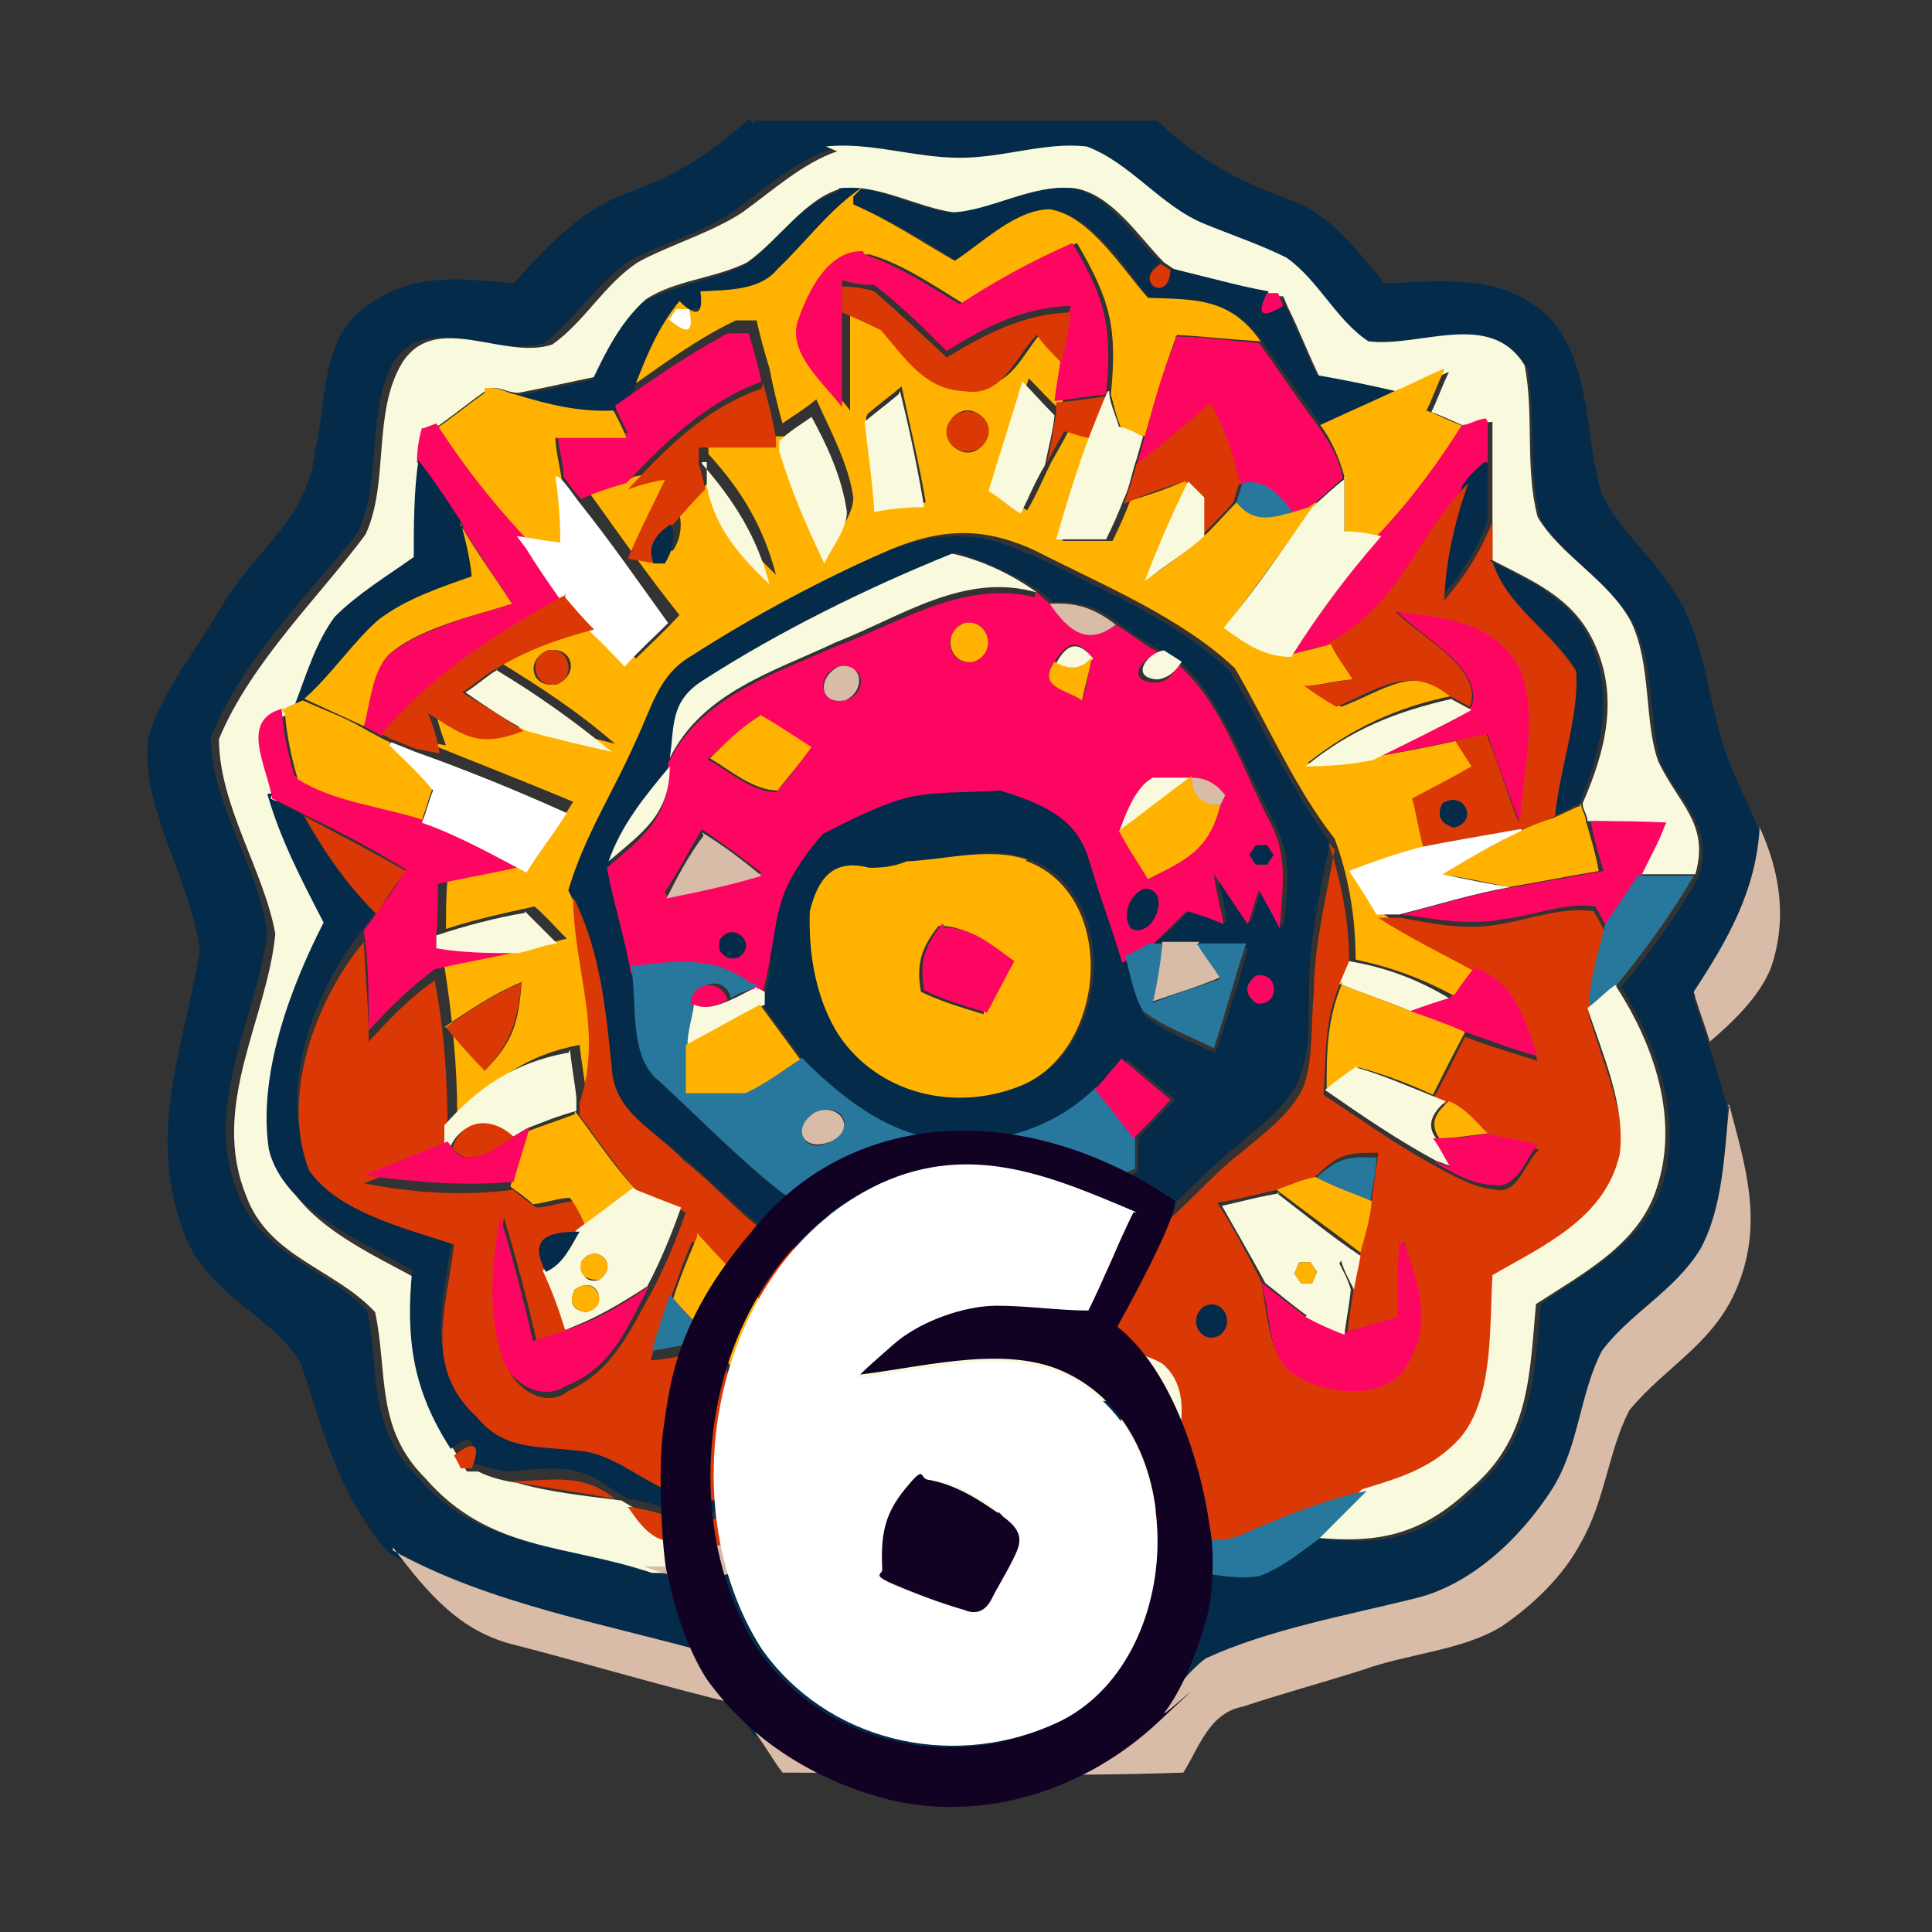 <?xml version="1.0" encoding="UTF-8"?>
<svg id="_Слой_1" data-name=" Слой 1" xmlns="http://www.w3.org/2000/svg" version="1.1" viewBox="0 0 120 120">
  <rect x="0" y="0" width="120" height="120" fill="#333333" stroke="none"/>
  <defs>
    <style>
      .cls-1 {
        fill: #fd0661;
      }

      .cls-1, .cls-2, .cls-3, .cls-4, .cls-5, .cls-6, .cls-7, .cls-8, .cls-9 {
        stroke-width: 0px;
      }

      .cls-2 {
        fill: #042b4a;
      }

      .cls-3 {
        fill: #d9bca7;
      }

      .cls-4 {
        fill: #110224;
      }

      .cls-5 {
        fill: #ffb300;
      }

      .cls-6 {
        fill: #fff;
      }

      .cls-7 {
        fill: #f9f9de;
      }

      .cls-8 {
        fill: #da3906;
      }

      .cls-9 {
        fill: #28779c;
      }
    </style>
  </defs>
  <path id="p1" class="cls-2" d="M46.9,7.5h25c2.5,2.4,4.9,3.7,8.2,4.9,2.7,1,4.1,3.1,5.9,5.2,3.5-.1,7.2-.7,10.1,2,2.8,2.8,2.3,7.6,3.4,11.1,1.1,2.3,3.2,3.9,4.5,6.1,1.7,2.5,2,5.8,2.8,8.7.6,2.3,1.7,4.1,2.5,6.2,0,4.1-1.8,7-4.1,10.3.3,1,.7,2,1,3.1.4,1.3.8,2.5,1.1,3.8-.1,2.8-.4,6.3-1.8,8.9-1.5,2.7-4.2,4.2-6.1,6.3-1.4,2.7-1.4,6.1-3.1,8.6-1.8,3.1-4.9,5.9-8.6,6.8-4.2,1-9,1.8-12.9,3.7-2,1.4-3.1,3.8-4.9,5.3-1.7.8-4.1.8-5.9,1-6.1,0-11.4.6-17.2-1.7-.3-.6-.7-1.1-1-1.7-.6-1-1-2-1.5-3.1-6.8-2-14.1-3.1-20.1-6.5-3.1-3.5-4.1-7.5-5.5-11.8-1.8-3.1-5.9-4.2-7.3-8.2-2.3-6.2,0-11.4,1-17.4-.4-4.2-3.7-8.9-3.2-13.2.8-3,3.1-5.6,4.6-8.3,2.1-3.5,5.3-5.3,5.8-9.7.7-3.1.3-6.9,3.2-8.9,2.8-2.1,5.8-1.7,9.1-1.4,2.1-2.3,4.1-4.5,7-5.6,3.1-1.1,5.2-2.4,7.6-4.6l.3.3ZM39.9,97.3c3.2,1.3,5.1.8,8-.6,0,1.7-.1,3.5.4,5.1.6,1.3,1.7,2.4,2.7,3.2,5.2,1.1,10.7,1.1,15.9,0,2.4-.4,2.7-2.3,3.5-4.2.6-1,1-3.1,2.3-3.4,1.8,0,3.8.7,5.5.4,1.3-.4,2.5-1.4,3.7-2.3,3.9.6,6.8,0,9.7-3,3.7-3.2,3.7-7.2,4.1-11.5,2.8-2,6.3-3.7,7.5-7.2,1.4-4.4-.3-8.9-2.5-12.5,1.8-2.1,3.4-4.4,4.8-6.8,1-3.2-1-4.5-2.3-7-.8-2.7-.4-6.1-1.7-8.7-1.4-2.5-4.2-4.1-5.8-6.5-.8-3.1-.3-6.3-.8-9.4-2.1-3.5-6.5-1.1-9.7-1.5-2-1.1-3.2-3.8-5.1-5.2-1.5-.8-3.4-1.4-5.1-2.1-2.7-1.1-4.6-3.9-7.3-4.8-2.5-.3-5.3.6-7.9.7-2.7,0-5.6-1-8.3-.7-2.1.7-4.1,2.5-5.9,3.8-2,1.4-4.5,2-6.5,3.1-2,1.3-3.4,3.7-5.3,5.1-3,1-7.2-2-9.3,1.1-1.8,3-.7,7.5-2.3,10.7-3,3.8-7.2,7.9-9.1,12.7,0,4.1,3,8.2,3.5,12.1-.6,5.3-4.1,10.7-1.8,16.3,1.5,3.8,5.5,4.6,8,7.2.8,3.8,0,7.2,3.1,10.3,3.9,4.6,8.7,3.9,14.1,5.9v-.3Z"/>
  <path id="p2" class="cls-7" d="M51.3,9.1c2.7-.3,5.5.7,8.3.7s5.3-1,7.9-.7c2.7,1,4.6,3.7,7.3,4.8,1.7.7,3.5,1.3,5.1,2.1,2,1.4,3.1,3.9,5.1,5.2,3.2.4,7.6-2,9.7,1.5.6,3.1,0,6.3.8,9.4,1.4,2.4,4.4,3.9,5.8,6.5,1.3,2.7.8,6.2,1.7,8.7,1.3,2.7,3.2,3.9,2.3,7h-3.4c.6-1,1-2.1,1.5-3.2-1.5,0-3.2-.1-4.8-.1,0-.4-.3-.7-.3-1.1,1.4-3.2,2.3-6.6.7-10-1.3-2.8-3.8-3.8-6.3-5.1v-8.6c-.4,0-1,.3-1.4.4-.8-.3-1.5-.7-2.4-1,.4-.8.7-1.7,1.1-2.5-1,.4-2.1,1-3.1,1.4-1.7-.3-3.2-.7-4.9-1-.7-1.4-1.3-3-2-4.4l-.3-.7h-.7c-2-.7-3.9-1.1-6.1-1.7l-.6-.4c-1.5-1.5-3.2-4.2-5.5-4.6-2.4-.3-5.1,1.4-7.5,1.5-2.3-.3-4.8-1.8-7-1.5-2.3.6-3.9,3.2-5.9,4.6-2,1-4.5,1.1-6.3,2.3-1.4,1.3-2.3,3.2-3.1,4.8-1.5.3-3.2.7-4.8,1-.6,0-1-.3-1.5-.3h-.3c-1,.7-2,1.5-3.1,2.3l-.8.3c0,.7-.1,1.4-.3,2.1-.1,2-.3,4.1-.3,6.1-1.7,1.1-3.5,2.1-4.9,3.7-1.3,1.5-1.8,3.7-2.5,5.5l-.6.3c-2.8.7-1,3.7-.7,5.6.8,2.8,2.1,5.5,3.5,8-2.1,4.1-4.1,9.4-3.4,14.1,1,3.8,5.9,5.8,8.9,7.5-.4,4.2,0,7.5,2.4,11.1l.4.7h.7c.8.4,1.7.6,2.4.7,2.1.6,4.2.8,6.5,1.1l1,.6c.8,1.3,1.7,2.4,3.4,2.1-.3.6-.6,1.1-.7,1.8h-1.8c-5.3-1.8-10.1-1.3-14.1-5.9-3.1-3.1-2.3-6.5-3.1-10.3-2.5-2.7-6.6-3.4-8-7.2-2.3-5.6,1.3-11,1.8-16.3-.7-3.9-3.5-8-3.5-12.1,2-4.8,6.3-8.9,9.1-12.7,1.5-3.2.4-7.6,2.3-10.7,2.1-3.2,6.3-.1,9.3-1.1,2-1.4,3.2-3.7,5.3-5.1,2-1.1,4.5-1.8,6.5-3.1,1.8-1.3,3.8-3.1,5.9-3.8l-.7-.3Z"/>
  <path id="p3" class="cls-2" d="M52.1,11.7c2.3-.3,4.8,1.3,7,1.5,2.4-.1,5.1-1.8,7.5-1.5,2.3.4,3.9,3.2,5.5,4.6-1.8,1.1.4,2.4.6.4,2,.4,3.9,1,6.1,1.4-.7,1.4-.3,1.7,1,.8.7,1.4,1.3,3,2,4.4,1.7.3,3.2.6,4.9,1-1.5.7-3.1,1.4-4.6,2.1-1.3-1.7-2.5-3.5-3.7-5.2-1.8-2.7-4.1-2.4-7-2.7-1.5-1.8-3.5-5.1-6.1-5.5-2.1,0-4.2,2.1-5.9,3.2-2-1.3-4.1-2.5-6.3-3.5-2,1.4-3.5,3.4-5.3,5.1-1.1,1.3-3.2,1.1-4.8,1.4h-.8l-.4.6c-1.3,1.5-2,3.2-2.7,5.1l-1,.7c-2.1,0-4.1-.4-6.1-1,1.7-.3,3.2-.7,4.8-1,.8-1.7,1.7-3.5,3.1-4.8,2-1.1,4.4-1.4,6.3-2.3,2-1.3,3.5-3.9,5.9-4.6v-.3Z"/>
  <path id="p4" class="cls-5" d="M53,12.7c2.3,1,4.2,2.3,6.3,3.5,1.7-1.1,3.8-3.2,5.9-3.2,2.5.4,4.5,3.7,6.1,5.5,3,.1,5.1,0,7,2.7-1.7-.1-3.5-.3-5.2-.4-.8,2.1-1.4,4.2-2,6.3-.6-.1-1-.4-1.5-.6-.3-.7-.4-1.3-.6-2,.4-4.1,0-5.8-2.1-9.4-2.5,1-4.8,2.3-7,3.8-1.8-1.1-3.8-2.5-5.9-3.1-2.1,0-3.4,2.5-3.9,4.2-.8,2.1,1.5,3.9,2.7,5.5v-6.5c.8.4,1.5.8,2.4,1.1,1.7,1.7,2.7,3.7,5.2,3.8,2.4.4,3.1-2,4.5-3.5.6.6,1.1,1.1,1.5,1.7-.1,1-.3,1.8-.4,2.8v.7c-.8-.7-1.4-1.4-2.1-2.1-.7,2.3-1.4,4.5-2.1,6.8.7.4,1.3,1,2,1.4.6-1,1-2,1.5-3,.4-.7.8-1.4,1.1-2,.6,0,1.1.3,1.7.4-.8,2.1-1.4,4.2-2.1,6.5h3.1c.4-.8.8-1.7,1.1-2.5,1.3-.4,2.5-.8,3.8-1.4-1,2.1-1.8,4.1-2.7,6.2,1.3-.8,2.5-1.8,3.7-2.8.7-.7,1.3-1.4,2-2.1,1,1.3,2.3,1,3.5.6l1.3-.4c-1.8,2.5-3.7,5.1-5.5,7.5,1.4,1,2.5,1.8,4.2,1.8.8-.1,1.5-.3,2.4-.6.4.7,1,1.4,1.4,2.3-1,0-2,.3-3,.4.7.4,1.3.8,2,1.3,2.7-1,4.5-2.7,7-.7-3.5.7-6.3,2-9.1,4.2,1.4,0,2.8-.3,4.2-.4,1.7-.3,3.4-.6,5.1-1,.4.6.7,1.1,1.1,1.7-1.3.7-2.5,1.3-3.7,2,.3,1,.4,2,.7,3-1.5.4-3,1-4.5,1.5.6.8,1.1,1.7,1.7,2.5,2,1.3,4.1,2.3,6.1,3.4-.4.6-.7,1-1.1,1.5l-.4.3c-2-1.1-3.9-1.8-6.2-2.3,0-2.5-.4-5.1-1.3-7.5-2.5-3.2-4.1-7-6.2-10.6-3.4-3.2-8.3-5.2-12.4-7.3-3-1.4-5.5-1.4-8.4-.3-4.4,1.8-8.4,4.1-12.4,6.6-2.1,1.3-2.5,3.2-3.5,5.3-1.4,3.2-3.2,5.9-4.2,9.3,0,4.5,1.8,8.2.6,12.8-.1-1-.3-2-.4-3-3.2.6-5.3,2.1-7.6,4.5,0-3.2-.3-6.2-.8-9.4,1.7-.4,3.5-.7,5.2-1.1.8-.1,1.5-.4,2.4-.6-.7-.7-1.3-1.4-2-2-1.8.4-3.7.8-5.5,1.4,0-1,0-2.1.1-3.1,1.8-.3,3.5-.7,5.3-1.1.8-1.1,1.7-2.4,2.5-3.7-3.1-1.3-6.2-2.5-9.4-3.8l1.5.3c-.3-.8-.6-1.7-.7-2.5,2.4,1.4,3.2,2.3,5.9,1.1,1.8.6,3.5.8,5.3,1.3-2.3-2-4.6-3.5-7.2-5.1,1.8-1.3,3.9-2,6.2-2.5.7.8,1.4,1.5,2.3,2.3.8-.8,1.8-1.7,2.7-2.7-2-2.5-3.8-5.1-5.6-7.6,1-.3,2-.6,2.8-1,.7-.1,1.5-.4,2.3-.6-.7,1.7-1.5,3.2-2.3,4.9l1.7.3h.7c.4-.6.6-1.4.4-2.3.7-.7,1.4-1.5,2.1-2.3.6,2.5,2.1,4.4,3.9,6.1-.8-3-2.1-5.2-4.2-7.5v-1.1h4.8c.7,2.5,1.7,4.8,2.8,7,.4-1,1.4-2.1,1.4-3.2-.3-2.1-1.4-4.1-2.3-6.1-.7.6-1.4,1-2.1,1.5-.3-1.1-.6-2.3-.8-3.4-.3-1-.6-2-.8-3h-1.3c-2.3,1.1-4.2,2.5-6.2,3.9.7-1.8,1.4-3.5,2.7-5.1,1.1,1.1,1.5.8,1.3-.6,1.5-.1,3.7,0,4.8-1.4,1.8-1.7,3.2-3.7,5.3-5.1l-.6.6ZM53.8,25.9c0,2,.4,3.8.6,5.6,1,0,2.1-.1,3.1-.3-.4-2.4-1-4.8-1.5-7.2-.7.6-1.4,1.1-2.1,1.7h0ZM59.2,25.9c-1.1,1.3.6,3,1.8,1.8,1.1-1.3-.6-3-1.8-1.8ZM34,40.4c-1.4.6-1,2.4.6,2.1,1.4-.6,1-2.4-.6-2.1ZM27.7,63.8c.8.8,1.7,1.8,2.4,2.7,1.8-1.8,2.1-3,2.3-5.5-1.7.7-3.2,1.7-4.8,2.8h.1Z"/>
  <path id="p5" class="cls-1" d="M53.7,15.8c2.1.7,4.1,2,5.9,3.1,2.3-1.5,4.5-2.7,7-3.8,2.1,3.5,2.5,5.3,2.1,9.4-1.1.1-2.1.3-3.2.4.1-1,.3-1.8.4-2.8.1-1,.3-2.1.6-3.1-3,.1-5.3,1.3-7.7,2.8-1.4-1.4-2.8-2.8-4.5-4.1-.7,0-1.4-.1-2-.3v7.9c-1.1-1.5-3.5-3.4-2.7-5.5.6-1.7,1.8-4.2,3.9-4.2h.1Z"/>
  <path id="p6" class="cls-8" d="M72.1,16.4l.6.4c-.1,2.1-2.4.7-.6-.4Z"/>
  <path id="p7" class="cls-8" d="M52.3,17.8c.7,0,1.4.1,2,.3,1.5,1.3,3,2.7,4.5,4.1,2.5-1.5,4.8-2.7,7.7-2.8-.1,1-.3,2.1-.6,3.1-.6-.6-1.1-1.1-1.5-1.7-1.4,1.4-2.1,3.9-4.5,3.5-2.5-.1-3.7-2.1-5.2-3.8-.8-.4-1.5-.7-2.4-1.1v-1.4h0Z"/>
  <path id="p8" class="cls-1" d="M78.7,18.2h.7c0,.1.3.8.3.8-1.3.8-1.7.6-1-.8Z"/>
  <path id="p9" class="cls-6" d="M41.6,19.8l.4-.6h.8c.3,1.4,0,1.7-1.3.6Z"/>
  <path id="p10" class="cls-1" d="M45.2,20.7h1.3c.3,1,.6,2,.8,3-3.5,1.3-5.9,3.7-8.4,6.3-1,.3-2,.6-2.8,1-.4-.4-.8-1-1.1-1.4,0-.8-.3-1.8-.4-2.7h4.4c-.3-.6-.6-1.1-.8-1.7l1-.7c2-1.4,4.1-2.8,6.2-3.9h0Z"/>
  <path id="p11" class="cls-1" d="M73,20.9c1.7,0,3.5.3,5.2.4,1.3,1.8,2.4,3.5,3.7,5.2.7,1,1.3,2,1.5,3.2-.7.6-1.4,1.3-2.1,1.8l-1.3.4c-.8-1-1.5-2.1-3.1-1.8-.4-1.7-1-3.4-1.8-4.9-1.5,1.3-3,2.4-4.5,3.7l.4-1.4c.6-2.1,1.1-4.2,2-6.3v-.3Z"/>
  <path id="p12" class="cls-5" d="M30.2,24.1h.3c.6,0,1,.3,1.5.4,2,.6,3.9,1.1,6.1,1,.3.6.6,1.1.8,1.7h-4.4c0,.8.3,1.8.4,2.7,0,1.4.1,2.7.3,4.1-.8-.1-1.8-.3-2.7-.4l.6.8c-2.3-2.5-4.2-4.9-6.1-7.7,1-.7,2-1.5,3.1-2.3v-.3Z"/>
  <path id="p13" class="cls-5" d="M89.7,23c-.4.8-.7,1.7-1.1,2.5.8.3,1.5.7,2.4,1-1.5,2.4-3.2,4.6-5.2,6.8-.7,0-1.4-.1-2.3-.3v-3.4c-.3-1.1-.8-2.3-1.5-3.2,1.5-.7,3.1-1.4,4.6-2.1,1-.4,2.1-1,3.1-1.4h0Z"/>
  <path id="p14" class="cls-8" d="M47.4,23.8c.3,1.1.6,2.3.8,3.4v.6h-4.8v1.1c.1,0,.4,1.5.4,1.5-.7.7-1.4,1.5-2.1,2.3-1.1.7-1.4,1.4-1,2.3l-1.7-.3c.7-1.7,1.5-3.2,2.3-4.9-.7.1-1.5.3-2.3.6,2.5-2.7,4.9-5.1,8.4-6.3h-.1Z"/>
  <path id="p15" class="cls-7" d="M63.5,23.7c.7.7,1.3,1.4,2,2.1-.1,1-.4,2.1-.6,3.1-.6,1-1,2-1.5,3-.7-.4-1.3-1-2-1.4.7-2.3,1.4-4.5,2.1-6.8Z"/>
  <path id="p16" class="cls-8" d="M68.9,24.5c-.4.8-.7,1.8-1.1,2.7-.6,0-1.1-.3-1.7-.4-.4.7-.8,1.4-1.1,2,.3-1,.4-2.1.6-3.1v-.7c1.3-.1,2.3-.3,3.4-.4Z"/>
  <path id="p17" class="cls-7" d="M55.9,24.3c.6,2.4,1.1,4.8,1.5,7.2-1,0-2.1.1-3.1.3-.1-1.8-.4-3.8-.6-5.6.7-.6,1.4-1.1,2.1-1.7h0Z"/>
  <path id="p18" class="cls-7" d="M68.9,24.5c.1.7.4,1.3.6,2,.6.1,1,.4,1.5.6l-.4,1.4c-.3.8-.4,1.7-.8,2.5-.3.8-.7,1.7-1.1,2.5h-3.1c.6-2.1,1.3-4.4,2.1-6.5.4-1,.7-1.8,1.1-2.7h.1Z"/>
  <path id="p19" class="cls-8" d="M75.2,25c.8,1.5,1.4,3.2,1.8,4.9l-.4,1.3c-.6.7-1.3,1.4-2,2.1v-2.4c-.3-.4-.6-.7-1-1-1.3.4-2.5.8-3.8,1.4.3-.8.6-1.7.8-2.5,1.5-1.1,3-2.4,4.5-3.7h0Z"/>
  <path id="p20" class="cls-1" d="M26.3,26.6l.8-.3c1.8,2.8,3.8,5.3,6.1,7.7.7,1,1.4,2,2,3-4.2,2.4-8.3,4.9-11.5,8.7l-1.1-.6c.3-1.4.4-3.2,1.5-4.4,2.1-1.7,5.2-2.4,7.7-3.2-1.1-1.7-2.1-3.2-3.2-4.9-.8-1.4-1.7-2.7-2.7-3.9,0-.7.1-1.4.3-2.1h.1Z"/>
  <path id="p21" class="cls-7" d="M50.3,25.7c1,1.8,2,3.9,2.3,6.1,0,1.1-1,2.3-1.4,3.2-1.1-2.3-2.1-4.6-2.8-7v-.6c.6-.6,1.3-1,2-1.5h0Z"/>
  <path id="p22" class="cls-8" d="M59.2,25.9c1.4-1.1,3,.6,1.8,1.8-1.4,1.1-3-.6-1.8-1.8Z"/>
  <path id="p23" class="cls-1" d="M92.4,26.2v2.5c-.4.4-1,1-1.4,1.5-3.1,3.5-4.2,7.5-8.6,9.9-.8.1-1.5.4-2.4.6,1.7-2.7,3.5-5.1,5.6-7.5,2-2.1,3.7-4.4,5.2-6.8.4,0,.8-.3,1.4-.4h.1Z"/>
  <path id="p24" class="cls-2" d="M26,28.6c1,1.3,1.8,2.5,2.7,3.9.3,1.1.4,2.3.7,3.4-2,.7-4.1,1.4-5.8,2.7-1.7,1.4-3,3.5-4.6,4.9l-.7.3c.7-1.8,1.3-3.9,2.5-5.5,1.4-1.4,3.2-2.5,4.9-3.7,0-2,0-4.1.3-6.1Z"/>
  <path id="p25" class="cls-7" d="M43.6,28.8c2,2.3,3.4,4.5,4.2,7.5-1.8-1.7-3.4-3.5-3.9-6.1v-1.5h-.3Z"/>
  <path id="p26" class="cls-2" d="M92.4,28.8v3.5c-.6,1.8-1.7,3.5-3,4.9.1-2.4.7-4.8,1.4-7,.4-.6.8-1,1.4-1.5h.1Z"/>
  <path id="p27" class="cls-6" d="M34.8,29.7c.4.4.8,1,1.1,1.4,2,2.5,3.8,5.1,5.6,7.6-.8.8-1.8,1.7-2.7,2.7-.7-.7-1.4-1.5-2.3-2.3-.6-.7-1.1-1.3-1.8-2-.7-1-1.4-2-2-3l-.6-.8c.8.1,1.8.3,2.7.4,0-1.4-.1-2.7-.3-4.1h.1Z"/>
  <path id="p28" class="cls-7" d="M73.8,29.9c.3.3.7.7,1,1v2.4c-1.1,1-2.4,1.8-3.7,2.8.8-2.1,1.7-4.2,2.7-6.2Z"/>
  <path id="p29" class="cls-9" d="M77.2,30c1.4-.3,2.3.8,3.1,1.8-1.3.4-2.5.7-3.5-.6,0,0,.4-1.3.4-1.3Z"/>
  <path id="p30" class="cls-7" d="M83.5,29.6v3.4c.7,0,1.4.1,2.3.3-2.1,2.4-3.9,4.8-5.6,7.5-1.7,0-2.8-.8-4.2-1.8,2-2.4,3.7-4.9,5.5-7.5.7-.6,1.4-1.3,2.1-1.8Z"/>
  <path id="p31" class="cls-8" d="M91.1,30.3c-.8,2.3-1.3,4.6-1.4,7,1.3-1.5,2.3-3.1,3-4.9v2.5c1,2.8,3.7,4.4,5.2,6.8.3,3-1,6.1-1.3,9-.7.3-1.4.6-2.1.8-2,.4-3.9.6-6.1,1.1-.3-1-.4-2-.7-3,1.3-.7,2.5-1.3,3.7-2-.4-.6-.7-1.1-1.1-1.7.7-.1,1.3-.3,2-.4.7,1.8,1.3,3.7,2,5.5.3-2.8,1.1-6.5.1-9.3-1.7-3.1-4.6-3.2-7.7-3.7,1.4,1.5,5.5,3.5,4.6,5.9l-1.3-.7c-2.5-2-4.5-.3-7,.7-.7-.4-1.3-.8-2-1.3,1,0,2-.3,3-.4-.4-.7-1-1.4-1.4-2.3,4.4-2.4,5.3-6.5,8.6-9.9h0ZM89.6,49.9c-.4.7-.1,1.3.7,1.5,1.5-.3.7-2.4-.7-1.5Z"/>
  <path id="p32" class="cls-5" d="M28.6,32.6c1,1.7,2.1,3.2,3.2,4.9-2.5.8-5.8,1.5-7.7,3.2-1,1.1-1.1,3-1.5,4.4-1.3-.6-2.4-1.1-3.7-1.7,1.7-1.5,3-3.5,4.6-4.9,1.7-1.3,3.8-2,5.8-2.7-.1-1.1-.4-2.3-.7-3.4h0Z"/>
  <path id="p33" class="cls-2" d="M41.7,32.6c.3,1,0,1.7-.4,2.4h-.7c-.4-1,0-1.7,1-2.4h.1Z"/>
  <path id="p34" class="cls-2" d="M64,34.4c4.2,2.1,9,4.1,12.4,7.3,2.1,3.5,3.7,7.2,6.2,10.6-.6,3.1-1.3,6.1-1.3,9.1s0,3.8-.6,5.6c-.7,1.7-2.5,3-3.8,4.1-2.1,1.7-3.8,3.7-5.9,5.3-2.1,1.3-4.6,1.8-6.8,2.8-2.3.7-4.2,2-6.6,1.1-2.5-.8-4.9-2-7.5-2.7-3.2-1-5.2-3.8-7.9-5.9-1.8-1.7-4.4-3-4.5-5.8-.4-3.7-.7-7.2-2.4-10.6,1-3.4,2.8-6.1,4.2-9.3,1-2.1,1.4-4.1,3.5-5.3,3.9-2.5,8.2-4.8,12.4-6.6,3-1.1,5.6-1.1,8.4.3h0ZM41.7,47.1v.6c-1.5,1.8-3.1,3.7-3.8,5.9.4,2.3,1.1,4.4,1.5,6.6.4,2.3,0,5.6,1.8,7.2,2.5,2.3,4.9,4.8,7.6,6.9,3,1.7,6.3,2.7,9.6,3.5,1.7.6,2.8-.4,4.4-1.1,2.5-1.4,5.2-2.8,7.9-3.9v-2.1c.7-.8,1.4-1.5,2.3-2.4-1-.8-2-1.7-3-2.5-.6.7-1.1,1.3-1.7,2-2.8,2.7-6.9,3.9-10.7,3.1-2.8-.7-5.5-3-7.6-4.9-.8-1.1-1.7-2.3-2.5-3.4v-.8c1.4-4.9-2-3.9,1.5-8,1.5-1.8,4.2-3.9,9.9-4.9,6.5-.4,8.6,2.7,9.1,4.6.6,2.1,1.4,4.1,2,6.2.3,1.1.6,2.4,1.1,3.4,1.3,1,3,1.7,4.4,2.3.7-2.1,1.4-4.2,2-6.5h-6.1c.8-.7,1.7-1.5,2.5-2.4.7.3,1.5.6,2.3.8-.1-1-.4-2.1-.6-3.1.7,1,1.4,2.1,2.1,3.1.3-.7.4-1.4.7-2.1.4.8.8,1.7,1.3,2.4.3-2.4.6-4.5-.7-6.8-1.7-3.1-3-7.2-5.6-9.6l-1.1-.7c-1-.6-2-1.1-2.8-1.8-1.3-1-2.5-1.4-4.1-1.3l-.8-.7c-1.7-1.1-3.4-1.8-5.2-2.4-5.3,2.1-10.7,4.8-15.5,7.9-2,1.1-1.7,2.8-2,4.8v.3ZM52.3,64.2c2.5,3.7,7.3,4.8,11.4,3.1,5.3-2.3,5.9-11.8.3-13.9-2.3-1-5.3,0-7.7.3,1-1,2.1-2,3.2-2.7M78,60.6c-.7.6-.7,1.1,0,1.7,1.5.3,1.5-2,0-1.7Z"/>
  <path id="p35" class="cls-7" d="M59.2,34.4c1.8.4,3.7,1.3,5.2,2.4-4.5-1.3-8.4,1.5-12.5,3.1-3.8,1.8-8.3,3.1-10.3,7.2.3-2,0-3.5,2-4.8,4.8-3.1,10.3-5.8,15.5-7.9h.1Z"/>
  <path id="p36" class="cls-2" d="M92.5,34.8c2.5,1.3,5.1,2.4,6.3,5.1,1.5,3.4.6,6.8-.7,10l-1.5.7c.3-3,1.5-6.1,1.3-9-1.5-2.5-4.4-3.9-5.2-6.8h-.1Z"/>
  <path id="p37" class="cls-1" d="M64.4,36.8l.8.7c1.1,1.5,2.3,2.7,4.1,1.3,1,.6,1.8,1.3,2.8,1.8-1.1.1-2.3,1.7-.4,1.8.7,0,1.1-.4,1.5-1.1,2.7,2.4,3.9,6.3,5.6,9.6,1.3,2.3.8,4.4.7,6.8-.4-.8-.8-1.5-1.3-2.4-.3.7-.4,1.4-.7,2.1-.7-1-1.4-2.1-2.1-3.1.1,1,.4,2,.6,3.1-.7-.3-1.5-.6-2.3-.8-.8.8-1.7,1.7-2.5,2.4l-1.5.8c-.6-2.1-1.4-4.1-2-6.2s-1.8-3.4-5.6-4.5c-5.1.3-5.2-.3-11,2.7-3.5,4.1-2.5,5.2-3.8,10.1l-.6-.3c-2.4-1.8-4.8-1.4-7.5-1.1-.4-2.3-1.1-4.4-1.5-6.6,2.1-1.8,3.8-3,3.8-5.9v-.6c2-4.1,6.5-5.5,10.3-7.2,4.1-1.5,8-4.2,12.5-3.1v-.3ZM59.9,38.7c-1.5.6-1,2.7.6,2.4,1.4-.6,1-2.7-.6-2.4ZM65.5,41.1c-1.1,1.5.7,1.7,1.7,2.4.3-.8.4-1.7.6-2.7-.8-1.1-1.5-1-2.3.3ZM52.1,41.4c-1.4.4-1.3,2.4.4,2.1,1.4-.4,1.3-2.3-.4-2.1ZM44,47.2c1.3.7,2.7,2,4.2,2,.8-.8,1.4-1.8,2.1-2.7-1-.7-2.1-1.4-3.2-2-1.1.7-2.1,1.8-3.2,2.7h.1ZM69.5,51.6c.6,1,1.3,2,1.8,3,2.4-1.3,3.8-1.8,4.5-4.6l.3-.6c-.6-.7-1.3-1.1-2.1-1.1h-2.4c-1.1.7-1.7,2.3-2.1,3.4ZM41.4,55.6c2-.4,3.9-.8,5.9-1.4-1.3-1-2.4-1.8-3.7-2.7-.8,1.3-1.5,2.7-2.3,3.9h0ZM78,52.5l-.4.6.4.6h.7l.4-.6-.4-.6h-.7ZM71.1,55.2c-1,.3-1.5,1.8-.8,2.5,1.3.6,2.4-2.5.8-2.5ZM44.7,58.4c0,.8.3,1.3,1.1,1.1,1.4-.8-.3-2.4-1.1-1.1Z"/>
  <path id="p38" class="cls-8" d="M35.1,37.1c.6.7,1.1,1.3,1.8,2-2.3.6-4.2,1.3-6.2,2.5-.7.4-1.3,1-2,1.4,1.3.8,2.5,1.5,3.8,2.4-2.8,1.1-3.7.3-5.9-1.1.3.8.6,1.7.7,2.5l-1.5-.3-1.5-.6-.6-.3c3.2-3.8,7.2-6.3,11.5-8.7h-.1Z"/>
  <path id="p39" class="cls-3" d="M65.2,37.5c1.7-.1,2.8.3,4.1,1.3-1.8,1.4-3,.3-4.1-1.3Z"/>
  <path id="p40" class="cls-1" d="M94.5,41.8c1,2.8.1,6.3-.1,9.3-.7-1.8-1.4-3.7-2-5.5-.7.1-1.3.3-2,.4-1.7.4-3.4.7-5.1,1,2.1-1,4.1-2,6.1-3.1.8-2.4-3.2-4.4-4.6-5.9,3.1.4,6.1.6,7.7,3.7h0Z"/>
  <path id="p41" class="cls-5" d="M59.9,38.7c1.5-.3,2.1,1.8.6,2.4-1.5.3-2.1-1.8-.6-2.4Z"/>
  <path id="p42" class="cls-8" d="M34,40.4c1.4-.3,1.8,1.7.6,2.1-1.5.3-1.8-1.7-.6-2.1Z"/>
  <path id="p43" class="cls-7" d="M67.9,40.9c-.6.7-1.3.8-2.3.3.7-1.3,1.4-1.4,2.3-.3Z"/>
  <path id="p44" class="cls-3" d="M52.1,41.4c1.5-.3,1.7,1.5.4,2.1-1.7.3-1.7-1.5-.4-2.1Z"/>
  <path id="p45" class="cls-5" d="M65.5,41.1c1,.6,1.8.4,2.3-.3-.1.8-.4,1.8-.6,2.7-1-.7-2.8-.8-1.7-2.4Z"/>
  <path id="p46" class="cls-7" d="M72.3,40.4l1.1.7c-.4.6-.8,1-1.5,1.1-1.8-.1-.6-1.7.4-1.8Z"/>
  <path id="p47" class="cls-7" d="M30.8,41.6c2.5,1.5,4.9,3.2,7.2,5.1-1.8-.4-3.5-.8-5.3-1.3-1.3-.7-2.5-1.5-3.8-2.4.7-.4,1.3-1,2-1.4Z"/>
  <path id="p48" class="cls-1" d="M17.5,44.1c.1,1.4.4,2.8.8,4.1,2.3,1.4,5.2,1.8,7.7,2.5,2.3.8,4.4,2,6.5,3.1-1.7.4-3.5.7-5.3,1.1,0,1,0,2.1-.1,3.1v.8c1.7.1,3.4.3,5.1.3-1.7.4-3.5.7-5.2,1.1-1.5,1.1-2.8,2.4-4.1,3.8,0-2.1,0-4.2-.3-6.2.3-.4.6-.8.8-1.1.6-.8,1.3-1.8,1.8-2.7-2.1-1.3-4.2-2.4-6.3-3.4-.7-.4-1.4-.7-2-1-.3-2-2.1-4.9.7-5.6h-.1Z"/>
  <path id="p49" class="cls-5" d="M17.5,44.1l.6-.3.7-.3c1.3.6,2.5,1,3.7,1.7l1.1.6.6.3c1,.8,1.8,1.8,2.7,2.8-.3.7-.4,1.3-.7,2-2.5-.8-5.5-1.1-7.7-2.5-.4-1.3-.7-2.8-.8-4.1h0Z"/>
  <path id="p50" class="cls-5" d="M47.2,44.4c1.1.6,2.1,1.3,3.2,2-.7,1-1.4,1.8-2.1,2.7-1.5,0-3-1.3-4.2-2,1-1,2-2,3.2-2.7h-.1Z"/>
  <path id="p51" class="cls-7" d="M90.1,43.4l1.3.7c-2,1.1-4.1,2.1-6.1,3.1-1.4.3-2.8.4-4.2.4,2.8-2.3,5.6-3.4,9.1-4.2h-.1Z"/>
  <path class="cls-5" d="M63.8,53.4c-2.3-.8-5.1,0-7.5.1-.7.3-1.4.4-2.3.4-2.3-.6-3.2.7-3.7,2.7-.1,2.7.4,5.5,1.8,7.7,2.5,3.7,7.3,4.8,11.4,3.1,5.3-2.3,5.9-11.8.3-13.9h-.1ZM61.1,63c-1.3-.4-2.7-.8-3.9-1.4-.3-1.7,0-2.7,1.1-4.1,1.8,0,3,1.1,4.4,2.1-.6,1.1-1.1,2.1-1.7,3.2h.1Z"/>
  <path id="p53" class="cls-6" d="M24.3,46.1l1.5.6c3.1,1.1,6.3,2.4,9.4,3.8-.8,1.3-1.7,2.4-2.5,3.7-2.1-1.1-4.2-2.3-6.5-3.1.3-.7.4-1.3.7-2-.8-1-1.7-1.8-2.7-2.8h0Z"/>
  <path id="p54" class="cls-7" d="M74,48.3c-1.5,1.1-3,2.3-4.5,3.4.4-1.1,1-2.8,2.1-3.4h2.4Z"/>
  <path id="p55" class="cls-7" d="M41.6,47.6c0,3-1.7,4.1-3.8,5.9.8-2.3,2.3-4.1,3.8-5.9Z"/>
  <path id="p56" class="cls-5" d="M74,48.3c.1,1.1.8,1.7,1.8,1.7-.7,2.8-2.1,3.4-4.5,4.6-.6-1-1.3-2-1.8-3,1.5-1.1,3-2.3,4.5-3.4Z"/>
  <path id="p57" class="cls-3" d="M74,48.3c.8,0,1.5.3,2.1,1.1l-.3.6c-1,0-1.7-.4-1.8-1.7Z"/>
  <path id="p58" class="cls-2" d="M16.8,49.6c.7.3,1.4.7,2,1,1.3,2.3,2.7,4.4,4.5,6.1-.3.4-.6.8-.8,1.1-3,3.7-5.2,9.7-3.4,14.2,1.8,2.5,6.2,3.5,9,4.6-.4,3.8-2,7.7,1.4,10.7,1.7,2.1,3.8,1.8,6.2,2.1,2.4.1,4.4,2.3,6.6,2.8,1.4.3,3.1.3,4.5.4l.6.4c-.3.4-.6.7-.8,1.1-1.7-.6-2.5-.3-3.8.8l-.3-.3c-1-1-2.1-1.3-3.5-1.5l-1-.6c-2.1-1.7-3.9-1.3-6.5-1.1-.8-.1-1.7-.4-2.4-.6.6-1.4.1-1.8-1.1-.8-2.4-3.7-2.8-6.9-2.4-11.1-3.1-1.8-8-3.8-8.9-7.5-.7-4.6,1.3-10,3.4-14.1-1.4-2.7-2.7-5.2-3.5-8h.3Z"/>
  <path id="p59" class="cls-2" d="M89.6,49.9c1.3-.8,2.3,1.1.7,1.5-.8-.3-1.1-.7-.7-1.5Z"/>
  <path id="p60" class="cls-5" d="M98.2,49.9c0,.4.3.7.3,1.1.3,1,.6,2,.8,3.1-1.8.3-3.8.7-5.6,1-1.4-.3-2.8-.6-4.2-.8,1.7-1,3.2-1.8,4.9-2.7.7-.3,1.4-.6,2.1-.8l1.5-.7h.1Z"/>
  <path id="p61" class="cls-8" d="M18.9,50.7c2.1,1.1,4.4,2.3,6.3,3.4-.6.8-1.3,1.8-1.8,2.7-1.8-1.8-3.2-3.8-4.5-6.1Z"/>
  <path id="p62" class="cls-1" d="M103.4,51.3c-.4,1.1-1,2.1-1.5,3.2-.7,1-1.4,2-2.1,3.1l-.7-1.3c-1.8-.3-3.9.6-5.8.8-2.1.4-4.1,0-6.2-.3,2.3-.6,4.5-1.3,6.9-1.7,1.8-.3,3.8-.7,5.6-1-.3-1-.6-2-.8-3.1,1.5,0,3.2,0,4.8.1h-.1Z"/>
  <path id="p63" class="cls-3" d="M43.6,51.7c1.3.8,2.5,1.7,3.7,2.7-2,.6-3.9,1-5.9,1.4.7-1.4,1.4-2.7,2.3-3.9h0Z"/>
  <path id="p64" class="cls-6" d="M94.5,51.6c-1.7.8-3.4,1.8-4.9,2.7,1.4.3,2.8.6,4.2.8-2.3.4-4.5,1.1-6.9,1.7h-1.4c-.6-1-1.1-1.8-1.7-2.7,1.5-.6,3-1.1,4.5-1.5,2-.4,3.9-.7,6.1-1.1h.1Z"/>
  <path id="p65" class="cls-3" d="M109.3,51.4c1.3,2.8,1.7,5.8.7,8.7-.7,1.8-2.4,3.4-3.8,4.6-.3-1-.7-2-1-3.1,2.1-3.2,3.9-6.3,4.1-10.3Z"/>
  <path id="p66" class="cls-2" d="M78,52.5h.7l.4.6-.4.6h-.7l-.4-.6.4-.6Z"/>
  <path id="p67" class="cls-8" d="M82.5,52.3c.8,2.4,1.3,4.9,1.3,7.5l-.6,1.4c-1,2.3-.8,4.4-1,6.8,2.3,1.5,4.5,3.1,6.9,4.4,1.1.6,2.5,1.4,3.8,1.5,1.4.3,1.8-1.7,2.7-2.5-1.1-.3-2.3-.4-3.2-.7-.7-.7-1.4-1.5-2.4-2l-1-.4c.7-1.3,1.4-2.7,2-3.9,1.5.6,3,1,4.5,1.5-.8-2.3-1.3-4.4-3.8-5.5-2-1.1-4.1-2.1-6.1-3.4h1.4c2.1.4,4.1.8,6.2.4,1.8-.3,3.9-1.1,5.8-.8l.7,1.3c-.4,1.7-.8,3.4-1,5.2.8,2.8,2.4,6.2,2,9.1-.8,3.9-4.8,5.6-7.9,7.5-.1,3.2.1,7.6-2,10.1-1.5,2-3.7,2.5-6.1,3.2-2.5.6-4.9,1.5-7.3,2.5-2.1,1-4.1.3-6.2,0,.7-2.8,3.7-7.9.8-10.3-2.5-1.5-6.6-.8-9.6-.8-4.8.4-9.1-1-13.8-1.4-2-1.8-3.8-3.9-5.6-5.9-.6,1.3-1,2.7-1.5,3.9-.4,1.1-.7,2.3-1.1,3.5,1.3-.1,2.4-.4,3.7-.6.6.6,1,1.3,1.5,1.8,0,2.7.3,5.2,1.3,7.6-1.5-.1-3.1,0-4.5-.4-2.3-.6-4.2-2.7-6.6-2.8-2.4-.3-4.5,0-6.2-2.1-3.4-3.1-1.8-6.9-1.4-10.7-3-1-7.2-2-9-4.6-1.8-4.6.4-10.6,3.4-14.2.1,2.1.3,4.2.3,6.2,1.3-1.4,2.5-2.7,4.1-3.8.6,3.1.8,6.2.8,9.4v1.1c-1.7.7-3.4,1.4-5.2,2.1,3.1.6,6.1.8,9.3.4.4.4,1,.8,1.4,1.1.7,0,1.4-.3,2.3-.4.3.6.6,1.3,1,1.8l-.4.3c-2,0-3.2.4-2.1,2.5.4,1.3,1,2.4,1.4,3.7-.7.3-1.4.4-2.1.7-.6-2.7-1.3-5.3-2.1-8-.4,3-.8,6.2.1,9,.4,1.5,2.4,3,3.9,1.8,2.8-1.3,3.8-3.7,5.2-6.2.8-1.5,1.5-3.2,2.1-4.9-1-.4-2-.8-2.8-1.1-1.4-1.5-2.5-3.2-3.8-4.9v-.8c1.5-4.5-.4-8.3-.4-12.8,1.7,3.4,2,6.9,2.4,10.6.1,2.8,2.7,3.9,4.5,5.8,2.7,2.1,4.6,4.9,7.9,5.9,2.5.8,4.9,1.8,7.5,2.7,2.4.8,4.4-.3,6.6-1.1,2.3-1,4.8-1.5,6.8-2.8,2.1-1.5,3.8-3.7,5.9-5.3,1.3-1.1,3.1-2.4,3.8-4.1.6-1.8.4-3.8.6-5.6,0-3.1.8-6.1,1.3-9.1h-.1ZM81.7,73.1c-.8.3-1.5.6-2.4.8-1.3.3-2.4.6-3.7.8,1,1.5,1.8,3.1,2.7,4.8.4,1.7.4,4.2,1.7,5.5,1.8,1.4,5.5,1.8,7.2,0,1.7-2.5.8-5.2,0-7.9,0,1.5-.1,3.1-.1,4.6-1.1.4-2.3.7-3.4,1,.1-1,.3-2,.4-2.8,0-.7.3-1.4.4-2.1.3-1.1.4-2.1.7-3.2.1-1,.3-2,.4-3-1.8,0-2.4,0-3.8,1.4h-.1ZM74.7,81.2c-.8.8,0,2.4,1.1,1.7,1-.8,0-2.3-1.1-1.7Z"/>
  <path id="p68" class="cls-9" d="M101.8,54.4h3.4c-1.4,2.4-3,4.6-4.8,6.8-.6.4-1.1,1-1.7,1.4,0-1.8.6-3.4,1-5.2.7-1,1.4-2.1,2.1-3.1h0Z"/>
  <path id="p69" class="cls-2" d="M71.1,55.2c1.7,0,.6,3.1-.8,2.5-.7-.7,0-2.3.8-2.5Z"/>
  <path id="p70" class="cls-7" d="M32.6,56.6l2,2c-.8.1-1.5.4-2.4.6-1.7,0-3.4,0-5.1-.3v-.8c1.8-.6,3.7-1.1,5.5-1.4Z"/>
  <path id="p72" class="cls-2" d="M44.7,58.4c.8-1.3,2.5.3,1.1,1.1-.8,0-1.3-.3-1.1-1.1Z"/>
  <path id="p73" class="cls-3" d="M74.4,58.6c.4.7,1,1.4,1.4,2.1-1.4.6-2.8,1-4.2,1.5.1-1.3.3-2.4.6-3.7h2.3Z"/>
  <path id="p74" class="cls-9" d="M74.4,58.6h3c-.7,2.1-1.3,4.4-2,6.5-1.4-.7-3.1-1.3-4.4-2.3-.6-1-.8-2.3-1.1-3.4l1.5-.8h.8c-.1,1.1-.3,2.4-.6,3.7,1.4-.6,2.8-1,4.2-1.5-.4-.7-1-1.4-1.4-2.1h-.1Z"/>
  <path id="p75" class="cls-9" d="M46.9,61.3c-.6.3-1.1.4-1.5.7-.3-1.4-2.1-1.1-2.3.3-.1.8-.3,1.7-.4,2.5v3c1.3,0,2.5.1,3.7,0,1.1-.6,2.3-1.4,3.4-2.1,2.1,2.1,4.6,4.2,7.6,4.9,3.8.8,7.9-.3,10.7-3.1.8,1,1.5,2,2.4,3v2.1c-2.7,1.1-5.3,2.5-7.9,3.9-1.4.7-2.7,1.7-4.4,1.1-3.2-1-6.6-1.8-9.6-3.5-2.7-2.1-5.1-4.6-7.6-6.9-2-1.5-1.4-4.9-1.8-7.2,2.8-.3,5.1-.7,7.5,1.1h.3ZM50.6,69.1c-1.5,1-.6,2.7,1,1.8,1.7-1,.6-2.5-1-1.8ZM58.3,73.1v.7l.6.4.6-.4v-.7l-.6-.4-.6.4Z"/>
  <path id="p76" class="cls-1" d="M78,60.6c1.5-.3,1.5,2,0,1.7-.7-.6-.7-1.1,0-1.7Z"/>
  <path id="p77" class="cls-7" d="M83.8,59.7c2.3.4,4.2,1.1,6.2,2.3-.8.3-1.7.6-2.4.8-1.4-.6-3-1.1-4.4-1.7,0,0,.6-1.4.6-1.4Z"/>
  <path id="p78" class="cls-1" d="M91.7,60.1c2.5,1.1,3,3.2,3.8,5.5-1.5-.4-3-1-4.5-1.5-1.1-.4-2.3-.8-3.4-1.3.8-.3,1.7-.6,2.4-.8l.4-.3c.4-.6.7-1,1.1-1.5h.1Z"/>
  <path id="p79" class="cls-8" d="M32.4,61c-.3,2.5-.6,3.7-2.3,5.5-.8-.8-1.7-1.8-2.4-2.7,1.5-1.1,3.1-2.1,4.8-2.8h-.1Z"/>
  <path id="p80" class="cls-1" d="M45.2,62.1c-.7.4-1.4.6-2.3.3,0-1.4,1.8-1.7,2.3-.3Z"/>
  <path id="p81" class="cls-7" d="M46.9,61.3l.6.3v.8c-1.7.8-3.2,1.7-4.8,2.5,0-.8.3-1.7.4-2.5.7.3,1.4.1,2.3-.3s1.1-.6,1.5-.7h0Z"/>
  <path id="p82" class="cls-5" d="M83.2,61.1c1.4.6,3,1.1,4.4,1.7,1.1.4,2.3.8,3.4,1.3-.7,1.3-1.4,2.7-2,3.9-1.5-.7-3.1-1.3-4.6-1.7-.7.6-1.3,1-2,1.5,0-2.4,0-4.5,1-6.8h-.1Z"/>
  <path id="p83" class="cls-7" d="M100.4,61.3c2.4,3.7,3.9,8.3,2.5,12.5-1.1,3.5-4.6,5.3-7.5,7.2-.4,4.5-.4,8.4-4.1,11.5-3,2.8-5.6,3.4-9.7,3l3-3c2.3-.7,4.4-1.3,6.1-3.2,2.1-2.5,1.8-6.9,2-10.1,3.1-1.8,7-3.5,7.9-7.5.4-3-1.1-6.3-2-9.1.6-.4,1.1-1,1.7-1.4h.1Z"/>
  <path id="p84" class="cls-5" d="M47.2,62.4c.8,1.1,1.7,2.3,2.5,3.4-1.1.7-2.1,1.5-3.4,2.1h-3.7v-3c1.5-.8,3.1-1.7,4.6-2.5h-.1Z"/>
  <path id="p85" class="cls-7" d="M35.4,65.2c.1,1,.3,2,.4,3v.8c-1.1.3-2.1.7-3.1,1.1l-1,.6c-1.3-1.3-3.1-1.1-3.8.7l-.3-.4v-1.1c2.1-2.4,4.4-3.9,7.6-4.5h.1Z"/>
  <path id="p86" class="cls-1" d="M69.7,65.8c1,.8,2,1.7,3,2.5-.7.8-1.4,1.5-2.3,2.4-.8-1-1.5-2-2.4-3,.6-.7,1.1-1.3,1.7-2Z"/>
  <path id="p87" class="cls-7" d="M84.2,66.3c1.5.4,3.1,1.1,4.6,1.7l1,.4c-.7.6-1.3,1.4-.6,2.3.4.6.7,1.3,1.1,1.8l-1.1-.4c-2.4-1.3-4.6-2.8-6.9-4.4.7-.6,1.3-1,2-1.5h-.1Z"/>
  <path id="p88" class="cls-5" d="M35.7,69c1.3,1.7,2.4,3.4,3.8,4.9-1,.7-2.1,1.5-3.1,2.3-.3-.6-.6-1.3-1-1.8-.7,0-1.4.3-2.3.4-.4-.4-1-.8-1.4-1.1.3-1.1.7-2.3,1-3.4,1-.4,2-.7,3-1.1h0Z"/>
  <path id="p89" class="cls-3" d="M50.6,69.1c1.5-.7,2.7,1,1,1.8-1.7.7-2.5-.8-1-1.8Z"/>
  <path id="p90" class="cls-5" d="M90,68.4c1,.4,1.7,1.3,2.4,2-1,.1-2,.3-3,.3-.7-1-.1-1.7.6-2.3Z"/>
  <path id="p91" class="cls-3" d="M107.4,68.6c1,3.8,2.1,7.2.6,11.1-1.4,3.7-4.5,5.1-6.8,7.9-1.3,2.5-1.5,5.6-3,8.2-1.1,2.1-3,3.9-4.9,5.2-2.4,1.5-5.8,1.7-8.6,2.7-2.5.8-5.1,1.5-7.5,2.3-2.1.4-2.7,2.5-3.7,4.1-8.3.3-16.6,0-24.9,0-.6-.8-1.1-1.7-1.7-2.5,5.6,2.4,11.1,1.7,17.2,1.7s4.2,0,5.9-1c2-1.4,3-3.9,4.9-5.3,3.9-1.8,8.9-2.7,12.9-3.7,3.5-.8,6.6-3.7,8.6-6.8,1.7-2.7,1.7-5.9,3.1-8.6,1.7-2.3,4.5-3.7,6.1-6.3,1.4-2.5,1.5-5.9,1.8-8.9h-.1Z"/>
  <path id="p92" class="cls-8" d="M31.9,70.6c-1,.7-2.8,2.1-3.8.7.6-1.8,2.4-2,3.8-.7Z"/>
  <path id="p93" class="cls-1" d="M31.9,70.6l1-.6c-.3,1.1-.7,2.3-1,3.4-3.1.3-6.2,0-9.3-.4,1.7-.7,3.5-1.4,5.2-2.1l.3.4c.8,1.4,2.8,0,3.8-.7Z"/>
  <path id="p94" class="cls-1" d="M89.3,70.7c1,0,2-.1,3-.3,1.1.3,2.3.4,3.2.7-.7.8-1.3,2.8-2.7,2.5-1.3,0-2.7-.8-3.8-1.5l1.1.4c-.4-.6-.7-1.3-1.1-1.8h.3Z"/>
  <path id="p95" class="cls-9" d="M85.5,71.8c0,1-.3,2-.4,3-1.1-.6-2.3-1.1-3.5-1.5,1.4-1.3,2-1.5,3.8-1.4h.1Z"/>
  <path id="p96" class="cls-7" d="M58.3,73.1l.6-.4.6.4v.7l-.6.4-.6-.4v-.7Z"/>
  <path id="p97" class="cls-5" d="M81.7,73.1c1.1.6,2.3,1,3.5,1.5-.1,1.1-.4,2.1-.7,3.2-1.7-1.3-3.4-2.5-5.2-3.9.8-.3,1.5-.6,2.4-.8Z"/>
  <path id="p98" class="cls-7" d="M39.5,73.9c1,.4,2,.8,2.8,1.1-.6,1.7-1.3,3.4-2.1,4.9-1.7,1.1-3.2,2-5.1,2.7-.4-1.3-.8-2.4-1.4-3.7,1.1-.6,1.5-1.5,2.1-2.5l.4-.3c1-.7,2-1.5,3.1-2.3h.1ZM36.1,78.4c0,.8.3,1.3,1.1,1.1,1.4-1-.3-2.4-1.1-1.1ZM35.7,80.1c-.4.8-.1,1.3.7,1.4,1.5-.4.7-2.4-.7-1.4Z"/>
  <path id="p99" class="cls-7" d="M79.3,74.1c1.7,1.3,3.4,2.7,5.2,3.9-.1.7-.3,1.4-.4,2.1-.3-.6-.6-1.1-.8-1.8-.7,1.1-1.4,2.4-2,3.5-1-.7-1.8-1.4-2.7-2.1-.8-1.5-1.8-3.2-2.7-4.8,1.3-.3,2.4-.6,3.7-.8h-.3ZM80.7,78.4l-.3.7.4.6h.7l.3-.7-.4-.6h-.7Z"/>
  <path id="p100" class="cls-1" d="M31,75.3c.8,2.7,1.5,5.3,2.1,8,.7-.3,1.4-.4,2.1-.7,1.8-.6,3.4-1.5,5.1-2.7-1.3,2.5-2.3,5.1-5.2,6.2-1.5,1-3.5-.3-3.9-1.8-1-2.8-.6-6.2-.1-9Z"/>
  <path id="p101" class="cls-2" d="M36,76.5c-.6,1-1,2-2.1,2.5-1.1-2.1.1-2.5,2.1-2.5Z"/>
  <path id="p102" class="cls-5" d="M43.3,76.6c1.8,2,3.7,3.9,5.6,5.9-1,.8-2,1.8-3.1,2.8-.6-.6-1-1.3-1.5-1.8-.8-1-1.7-2-2.5-2.8.4-1.3,1-2.7,1.5-3.9h0Z"/>
  <path id="p103" class="cls-1" d="M87.2,77.2c1,2.7,1.8,5.3,0,7.9-1.5,2-5.3,1.5-7.2,0-1.3-1.3-1.1-3.8-1.7-5.5.8.7,1.8,1.4,2.7,2.1.8.4,1.5.8,2.4,1.1,1.1-.3,2.3-.7,3.4-1,0-1.5,0-3.1.1-4.6h.3Z"/>
  <path id="p104" class="cls-5" d="M36.1,78.4c.8-1.3,2.5.1,1.1,1.1-.8,0-1.3-.3-1.1-1.1Z"/>
  <path id="p105" class="cls-5" d="M80.7,78.4h.7l.4.6-.3.7h-.7l-.4-.6.3-.7Z"/>
  <path id="p106" class="cls-7" d="M83.1,78.3c.3.6.6,1.1.8,1.8-.1,1-.3,2-.4,2.8-.8-.3-1.7-.7-2.4-1.1.7-1.1,1.3-2.4,2-3.5Z"/>
  <path id="p107" class="cls-5" d="M35.7,80.1c1.3-1,2.3,1.1.7,1.4-.8-.1-1.1-.7-.7-1.4Z"/>
  <path id="p108" class="cls-9" d="M41.7,80.5c.8,1,1.7,1.8,2.5,2.8-1.3.1-2.4.4-3.7.6.3-1.1.7-2.3,1.1-3.5h0Z"/>
  <path id="p109" class="cls-2" d="M74.7,81.2c1.1-.7,2.1.8,1.1,1.7-1.1.7-2.1-.8-1.1-1.7Z"/>
  <path id="p110" class="cls-7" d="M48.8,82.5c4.6.4,9,1.8,13.8,1.4,3,0,7-.7,9.6.8,2.8,2.4-.1,7.5-.8,10.3-.4,2-.6,3.8-1,5.8-.8,2-1,3.8-3.5,4.2-5.3-.3-10.6-.6-15.9,0-1-1-2.1-2-2.7-3.2-.6-1.5-.4-3.4-.4-5.1v-3.1l-.4-.3-.6-.4c-1-2.5-1.1-5.1-1.3-7.6,1-1,2-1.8,3.1-2.8h.1ZM49.6,85c-.1,2-.3,3.8-.6,5.8,1.1-.6,2.4-1,3.5-1.5,3.9,1.5,6.5,1.7,10.6.4.8.4,1.7.8,2.7,1.1.4-.4.7-.8,1.1-1.4.6.3,1.3.6,1.8.7.6-1,1-2.1,1.5-3.1-3.8,0-7.7.3-11.5.3s-6.1-1.3-9-2.4h-.1ZM51.4,91.8c0,1.8-.1,3.7-.3,5.5h3.7c-1.1-1.8-2.3-3.7-3.4-5.5ZM55.7,93.9v3.1c4.1-.8,8-.4,12.1-.1,0-1.4,0-2.8.1-4.2-3.9,2.5-7.9,1.3-12.2,1.3ZM51.3,100c0,.7,0,1.4-.1,2.1h.7c5.2.6,9.9.6,15.2,0h.7c0-.6,0-1.3-.1-2h-16.3Z"/>
  <path id="p111" class="cls-2" d="M49.6,85c3.1,1.1,5.8,2.4,9,2.4s7.7-.3,11.5-.3c-.6,1-1,2.1-1.5,3.1-.6-.3-1.3-.6-1.8-.7-.4.4-.7.8-1.1,1.4-.8-.4-1.7-.8-2.7-1.1-4.1,1.3-6.5,1.1-10.6-.4-1.1.4-2.4,1-3.5,1.5.1-2,.3-3.8.6-5.8h.1ZM50.6,87v.7l.6.4.6-.3v-.7l-.6-.4-.6.3ZM55.7,88.7q.3.3,0,0Z"/>
  <path id="p112" class="cls-9" d="M50.6,87l.6-.3.6.4v.7l-.7.3-.6-.4v-.7h.1Z"/>
  <path id="p113" class="cls-9" d="M55.7,88.7q.3.3,0,0Z"/>
  <path id="p114" class="cls-8" d="M29.3,91.2h-.7c0-.1-.4-.8-.4-.8,1.3-1,1.7-.7,1.1.8Z"/>
  <path id="p115" class="cls-8" d="M38.2,93.1c-2.1-.4-4.4-.7-6.5-1.1,2.5,0,4.4-.6,6.5,1.1Z"/>
  <path id="p116" class="cls-2" d="M51.4,91.8c1.1,1.8,2.3,3.7,3.4,5.5h-3.7c0-1.8.1-3.7.3-5.5Z"/>
  <path id="p117" class="cls-2" d="M67.9,92.5c0,1.4,0,2.8-.1,4.2-4.1-.1-8-.7-12.1.1v-3.1c4.4,0,8.3,1.1,12.2-1.3Z"/>
  <path id="p118" class="cls-9" d="M84.9,92.6l-3,3c-1.1.8-2.3,1.8-3.7,2.3-1.8.3-3.8-.4-5.5-.4-1.3.3-1.7,2.4-2.3,3.4.3-2,.6-3.8,1-5.8,2.1.3,4.2,1.1,6.2,0,2.4-1,4.8-2,7.3-2.5h-.1Z"/>
  <path id="p119" class="cls-3" d="M47.6,93.3l.4.3v3.1c-3,1.4-4.8,1.8-8,.6h1.8c.3-.6.6-1.1.7-1.8l.3-.6.3.3c1.4,1.3,3,.6,3.8-.8.3-.4.6-.7.8-1.1h-.1Z"/>
  <path id="p120" class="cls-8" d="M39.2,93.6c1.4.3,2.5.4,3.5,1.5l-.3.6c-1.7.3-2.5-.8-3.4-2.1h.1Z"/>
  <path id="p121" class="cls-8" d="M46.9,94.5c-.8,1.4-2.5,2.1-3.8.8,1.3-1.3,2.3-1.4,3.8-.8Z"/>
  <path id="p122" class="cls-3" d="M24.4,96.3c6.1,3.4,13.5,4.6,20.1,6.5.4,1,1,2,1.5,3.1-4.6-1.1-9.3-2.5-13.9-3.7-3.5-.8-5.5-3.2-7.7-6.1h0Z"/>
  <path id="p123" class="cls-2" d="M51.3,100h16.2c0,.7,0,1.4.1,2.1h-.7c-4.2-1.1-8.6-1.3-12.8-.7-.8.1-1.5.4-2.4.6h-.7c0-.6,0-1.3.1-2h.1Z"/>
  <path id="p124" class="cls-8" d="M54.1,101.4c4.2-.7,8.6-.6,12.8.6-5.2.7-9.9.7-15.2,0,.8-.1,1.5-.4,2.4-.6Z"/>
  <path id="p125" class="cls-9" d="M51,105.2c5.3-.6,10.6-.3,15.9,0-5.2,1.1-10.7,1.1-15.9,0Z"/>
  <path id="p71-2" class="cls-1" d="M58.6,57.6c1.8,0,3,1.1,4.4,2.1-.6,1.1-1.1,2.1-1.7,3.2-1.3-.4-2.7-.8-3.9-1.4-.3-1.7,0-2.7,1.1-4.1h.1Z"/>
  <path class="cls-4" d="M75.1,99.9c.3-2.1.3-3.8,0-5.3-.3-2.3-1.8-9.1-5.7-12.2,0,0,3.6-6.4,3.6-7.8-9.4-6.4-20.3-5.8-26.4,2-4.7,5.5-5,9.5-5.4,12.2-.4,2.7,0,8.7.3,9.1.7,3.6,2.1,6.1,2.7,6.8,2.7,3.6,6.7,6,11.1,7.1,6,1.4,12.2-.7,16.6-4.8s.3-.3.4-.6c.9-1.1,2.1-3.6,2.8-6.5M65,107.3c-6.3,2.7-13.9.9-17.9-4.8-5.8-9.1-3-24,7.4-28.9,4.3-1.8,8.1-1.3,12.1.1s3.1,3.3,2.1,5.3,0,0,0,0c-.7,1.4-2.1,2.3-3.7,2.1s-3.8-.3-5.8,0-1.1.3-1.6.6c-1.6,1-3,2.4-4.4,3.7,3.7-.4,8.7-1.8,12.4-.4,8.8,3.4,8.1,18.6-.4,22v.3Z"/>
  <path id="p52-2" class="cls-6" d="M70.4,75.3c-1,2-1.8,4.1-2.8,6.1-1.8,0-3.8-.3-5.7-.3s-4.7.9-6.4,2.4-1.6,1.4-2.3,2.1c3.7-.4,8.7-1.8,12.4-.4,8.8,3.4,8.1,18.6-.4,22-6.3,2.7-13.9.9-17.9-4.8-5.8-9.1-3-24,7.4-28.9,5.7-2.6,10.7-.4,15.9,1.8h-.1ZM62,98.3c.1-.4.4-.7.6-1.1.6-1.1.3-2.6-.7-3.4s-2.3-1.6-3.7-1.8-1.8.1-2.3,1c-.9,1.3-1.1,2.4-1.1,4s.6,1.4,1.3,1.7,1.8.7,2.8,1,2.6,0,3.1-1.3h0Z"/>
  <path id="p71-2-2" data-name="p71-2" class="cls-4" d="M57.6,91.9c1.8.3,3.3,1.3,4.7,2.3s1.1,1.7.6,2.7-.9,1.6-1.3,2.4-1,1-1.7.7c-1.4-.4-3-1-4.4-1.6s-.7-.6-.7-.9c-.1-2.1.1-3.4,1.4-5s.9-.7,1.4-.6h0Z"/>
</svg>